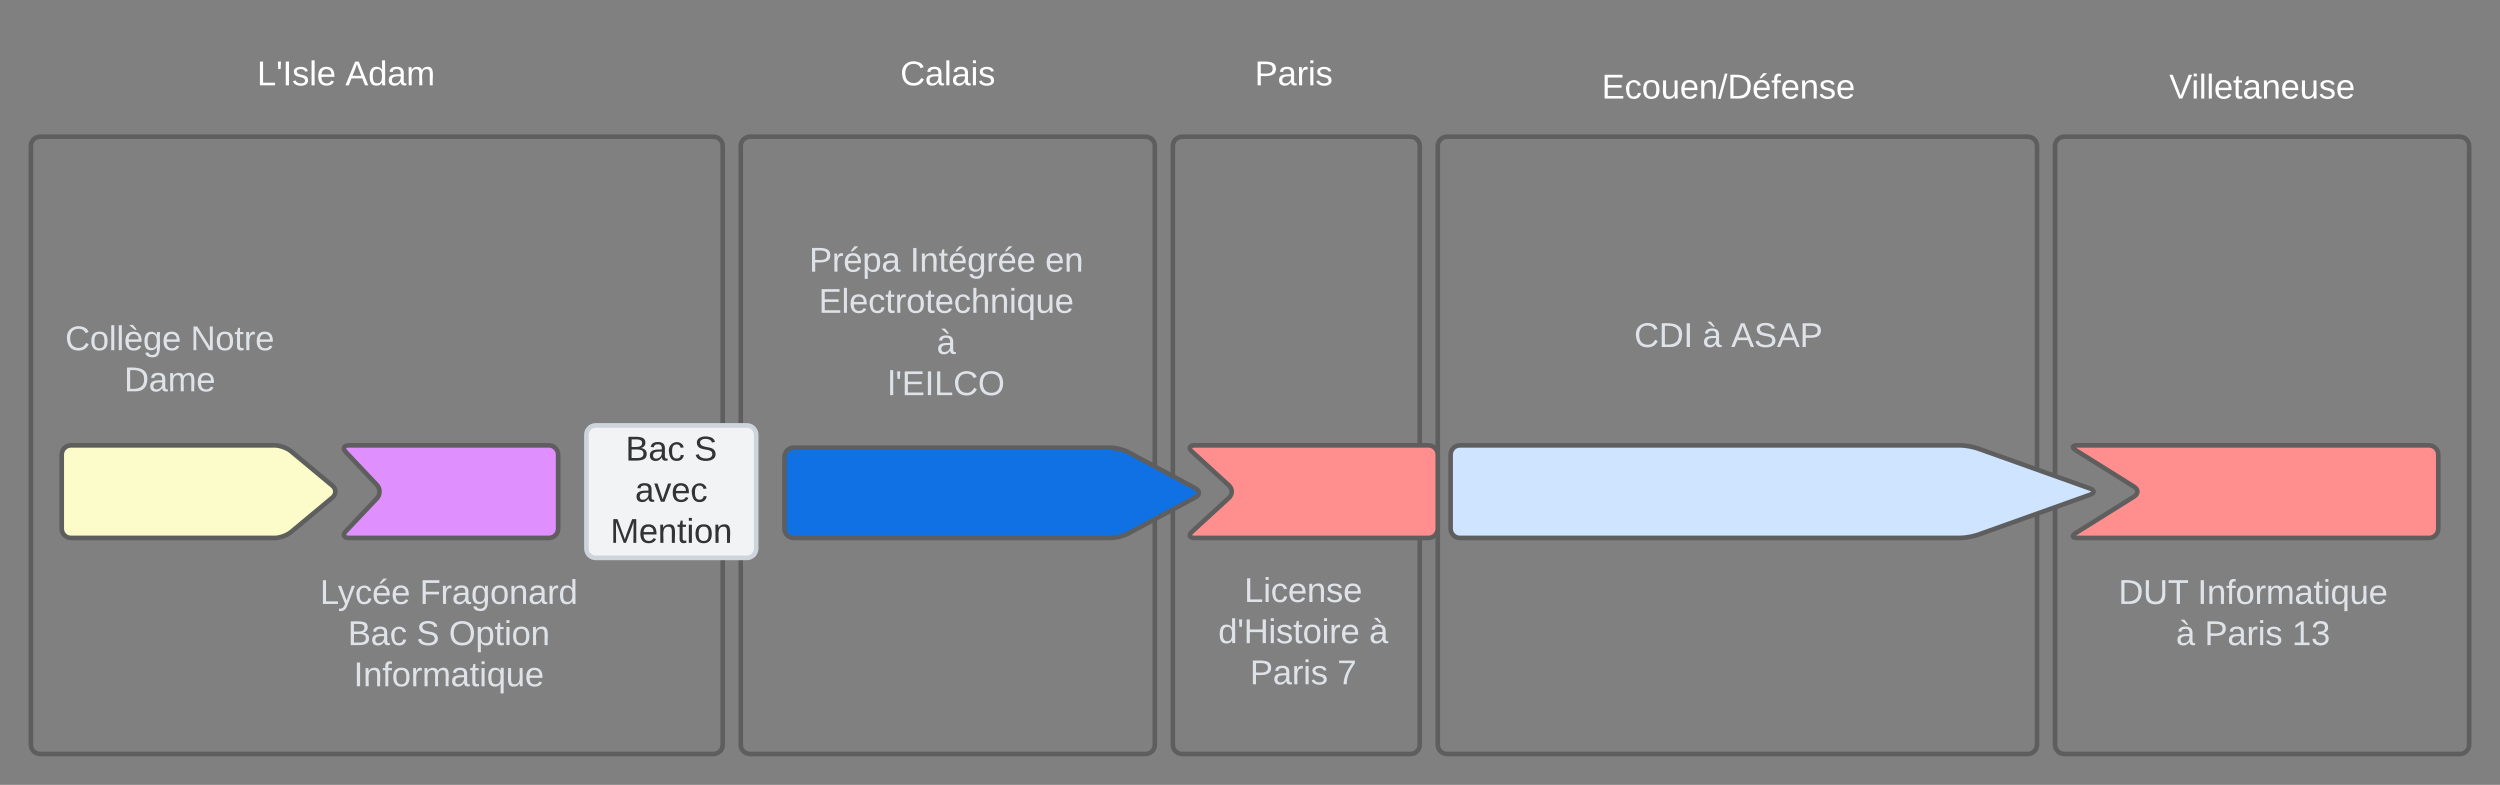 <svg xmlns="http://www.w3.org/2000/svg" xmlns:xlink="http://www.w3.org/1999/xlink" xmlns:lucid="lucid" width="1620" height="508.58"><rect width="100%" height="100%" fill="#808080" stroke="none"/><g transform="translate(-200 -611.417)" lucid:page-tab-id="0_0"><path d="M1531.67 706c0-3.3 2.68-6 6-6H1794c3.3 0 6 2.7 6 6v388c0 3.3-2.7 6-6 6h-256.33c-3.32 0-6-2.7-6-6zM1131.67 706c0-3.3 2.68-6 6-6H1514c3.3 0 6 2.7 6 6v388c0 3.3-2.7 6-6 6h-376.33c-3.32 0-6-2.7-6-6zM960 706c0-3.3 2.7-6 6-6h148c3.3 0 6 2.7 6 6v388c0 3.3-2.7 6-6 6H966c-3.3 0-6-2.7-6-6zM680 706c0-3.3 2.7-6 6-6h256.33c3.32 0 6 2.7 6 6v388c0 3.3-2.68 6-6 6H686c-3.3 0-6-2.7-6-6zM220 706c0-3.3 2.7-6 6-6h436.33c3.32 0 6 2.7 6 6v388c0 3.3-2.68 6-6 6H226c-3.3 0-6-2.7-6-6z" stroke="#5e5e5e" stroke-width="3" fill-opacity="0"/><path d="M580 893.08c0-3.3 2.7-6 6-6h98c3.3 0 6 2.7 6 6v73.84c0 3.3-2.7 6-6 6h-98c-3.3 0-6-2.7-6-6z" stroke="#ced4db" stroke-width="3" fill="#f2f3f5"/><use xlink:href="#a" transform="matrix(1,0,0,1,585,892.083) translate(20.37 17.778)"/><use xlink:href="#b" transform="matrix(1,0,0,1,585,892.083) translate(64.815 17.778)"/><use xlink:href="#c" transform="matrix(1,0,0,1,585,892.083) translate(26.543 44.444)"/><use xlink:href="#d" transform="matrix(1,0,0,1,585,892.083) translate(10.556 71.111)"/><path d="M424.12 904.36c-2.28-2.4-1.43-4.36 1.88-4.36h129.67c3.3 0 6 2.7 6 6v48c0 3.3-2.7 6-6 6H426c-3.3 0-4.16-1.95-1.88-4.36l20.1-21.28c2.27-2.4 2.27-6.3 0-8.72z" stroke="#5e5e5e" stroke-width="3" fill="#e08fff"/><path d="M240 906c0-3.3 2.7-6 6-6h132c3.3 0 8.06 1.72 10.6 3.84l26.8 22.32c2.54 2.12 2.54 5.56 0 7.68l-26.8 22.32c-2.54 2.12-7.3 3.84-10.6 3.84H246c-3.3 0-6-2.7-6-6z" stroke="#5e5e5e" stroke-width="3" fill="#fcfcca"/><path d="M708.33 907.5c0-3.3 2.7-6 6-6h205.34c3.3 0 8.36 1.27 11.28 2.84l43.77 23.57c2.9 1.58 2.9 4.12 0 5.7l-43.77 23.56c-2.92 1.57-7.97 2.84-11.28 2.84H714.33c-3.3 0-6-2.7-6-6z" stroke="#5e5e5e" stroke-width="3" fill="#1071e5"/><path d="M1140 906c0-3.3 2.7-6 6-6h324c3.3 0 8.53.9 11.65 2.02l72.7 25.96c3.12 1.12 3.12 2.92 0 4.04l-72.7 25.96c-3.12 1.12-8.34 2.02-11.65 2.02h-324c-3.3 0-6-2.7-6-6z" stroke="#5e5e5e" stroke-width="3" fill="#cfe4ff"/><path d="M972.42 904.05c-2.44-2.23-1.73-4.05 1.58-4.05h151.67c3.3 0 6 2.7 6 6v48c0 3.3-2.7 6-6 6H974c-3.3 0-4.02-1.82-1.58-4.05l23.9-21.9c2.43-2.23 2.43-5.87 0-8.1z" stroke="#5e5e5e" stroke-width="3" fill="#ff8f8f"/><path d="M370.83 986c0-3.3 2.7-6 6-6h228c3.32 0 6 2.7 6 6v78c0 3.3-2.68 6-6 6h-228c-3.3 0-6-2.7-6-6z" stroke="#000" stroke-opacity="0" stroke-width="3" fill="#fff" fill-opacity="0"/><use xlink:href="#e" transform="matrix(1,0,0,1,375.833,985) translate(31.543 17.778)"/><use xlink:href="#f" transform="matrix(1,0,0,1,375.833,985) translate(96.173 17.778)"/><use xlink:href="#g" transform="matrix(1,0,0,1,375.833,985) translate(49.599 44.444)"/><use xlink:href="#h" transform="matrix(1,0,0,1,375.833,985) translate(94.043 44.444)"/><use xlink:href="#i" transform="matrix(1,0,0,1,375.833,985) translate(115.031 44.444)"/><use xlink:href="#j" transform="matrix(1,0,0,1,375.833,985) translate(53.364 71.111)"/><path d="M719.17 758.5c0-3.3 2.68-6 6-6h175.5c3.3 0 6 2.7 6 6v128c0 3.3-2.7 6-6 6h-175.5c-3.32 0-6-2.7-6-6z" stroke="#000" stroke-opacity="0" stroke-width="3" fill="#fff" fill-opacity="0"/><use xlink:href="#k" transform="matrix(1,0,0,1,724.167,757.5) translate(0.173 29.965)"/><use xlink:href="#l" transform="matrix(1,0,0,1,724.167,757.5) translate(65.543 29.965)"/><use xlink:href="#m" transform="matrix(1,0,0,1,724.167,757.5) translate(153.136 29.965)"/><use xlink:href="#n" transform="matrix(1,0,0,1,724.167,757.5) translate(6.377 56.632)"/><use xlink:href="#o" transform="matrix(1,0,0,1,724.167,757.5) translate(82.827 83.299)"/><use xlink:href="#p" transform="matrix(1,0,0,1,724.167,757.5) translate(51.16 109.965)"/><path d="M960 975.17c0-3.32 2.7-6 6-6h156.33c3.32 0 6 2.68 6 6v99.66c0 3.32-2.68 6-6 6H966c-3.3 0-6-2.68-6-6z" stroke="#000" stroke-opacity="0" stroke-width="3" fill="#fff" fill-opacity="0"/><use xlink:href="#q" transform="matrix(1,0,0,1,965,974.167) translate(41.259 27.34)"/><use xlink:href="#r" transform="matrix(1,0,0,1,965,974.167) translate(24.438 54.007)"/><use xlink:href="#s" transform="matrix(1,0,0,1,965,974.167) translate(122.216 54.007)"/><use xlink:href="#t" transform="matrix(1,0,0,1,965,974.167) translate(44.994 80.674)"/><use xlink:href="#u" transform="matrix(1,0,0,1,965,974.167) translate(101.66 80.674)"/><path d="M1200 806c0-3.3 2.7-6 6-6h228c3.3 0 6 2.7 6 6v51.33c0 3.32-2.7 6-6 6h-228c-3.3 0-6-2.68-6-6z" stroke="#000" stroke-opacity="0" stroke-width="3" fill="#fff" fill-opacity="0"/><g><use xlink:href="#v" transform="matrix(1,0,0,1,1205,805) translate(53.951 31.278)"/><use xlink:href="#w" transform="matrix(1,0,0,1,1205,805) translate(98.272 31.278)"/><use xlink:href="#x" transform="matrix(1,0,0,1,1205,805) translate(116.79 31.278)"/></g><path d="M1545.1 903.18c-2.82-1.76-2.4-3.18.9-3.18h228c3.3 0 6 2.7 6 6v48c0 3.3-2.7 6-6 6h-228c-3.3 0-3.72-1.42-.9-3.18l37.8-23.64c2.82-1.76 2.82-4.6 0-6.36z" stroke="#5e5e5e" stroke-width="3" fill="#ff8f8f"/><path d="M1540 986c0-3.3 2.7-6 6-6h228c3.3 0 6 2.7 6 6v51.33c0 3.32-2.7 6-6 6h-228c-3.3 0-6-2.68-6-6z" stroke="#000" stroke-opacity="0" stroke-width="3" fill="#fff" fill-opacity="0"/><g><use xlink:href="#y" transform="matrix(1,0,0,1,1545,985) translate(27.747 17.778)"/><use xlink:href="#z" transform="matrix(1,0,0,1,1545,985) translate(78.981 17.778)"/><use xlink:href="#A" transform="matrix(1,0,0,1,1545,985) translate(65.062 44.444)"/><use xlink:href="#t" transform="matrix(1,0,0,1,1545,985) translate(83.58 44.444)"/><use xlink:href="#B" transform="matrix(1,0,0,1,1545,985) translate(140.247 44.444)"/></g><path d="M220 806c0-3.3 2.7-6 6-6h168c3.3 0 6 2.7 6 6v80.5c0 3.3-2.7 6-6 6H226c-3.3 0-6-2.7-6-6z" stroke="#000" stroke-opacity="0" stroke-width="3" fill="#fff" fill-opacity="0"/><g><use xlink:href="#C" transform="matrix(1,0,0,1,225,805) translate(17.253 33.34)"/><use xlink:href="#D" transform="matrix(1,0,0,1,225,805) translate(98.549 33.34)"/><use xlink:href="#E" transform="matrix(1,0,0,1,225,805) translate(55.432 60.007)"/></g><path d="M304.17 637.42c0-3.32 2.68-6 6-6h228c3.3 0 6 2.68 6 6v48c0 3.3-2.7 6-6 6h-228c-3.32 0-6-2.7-6-6z" stroke="#000" stroke-opacity="0" stroke-width="3" fill="#fff" fill-opacity="0"/><g><use xlink:href="#F" transform="matrix(1,0,0,1,309.167,636.417) translate(57.407 30.278)"/><use xlink:href="#G" transform="matrix(1,0,0,1,309.167,636.417) translate(114.63 30.278)"/></g><path d="M694.17 637.42c0-3.32 2.68-6 6-6h228c3.3 0 6 2.68 6 6v48c0 3.3-2.7 6-6 6h-228c-3.32 0-6-2.7-6-6z" stroke="#000" stroke-opacity="0" stroke-width="3" fill="#fff" fill-opacity="0"/><g><use xlink:href="#H" transform="matrix(1,0,0,1,699.167,636.417) translate(84.228 30.278)"/></g><path d="M918.33 637.42c0-3.32 2.7-6 6-6h228c3.32 0 6 2.68 6 6v48c0 3.3-2.68 6-6 6h-228c-3.3 0-6-2.7-6-6z" stroke="#000" stroke-opacity="0" stroke-width="3" fill="#fff" fill-opacity="0"/><g><use xlink:href="#I" transform="matrix(1,0,0,1,923.333,636.417) translate(89.753 30.278)"/></g><path d="M1200 646c0-3.3 2.7-6 6-6h228c3.3 0 6 2.7 6 6v48c0 3.3-2.7 6-6 6h-228c-3.3 0-6-2.7-6-6z" stroke="#000" stroke-opacity="0" stroke-width="3" fill="#fff" fill-opacity="0"/><g><use xlink:href="#J" transform="matrix(1,0,0,1,1205,645) translate(32.932 30.278)"/></g><path d="M1545.83 646c0-3.3 2.7-6 6-6h228c3.32 0 6 2.7 6 6v48c0 3.3-2.68 6-6 6h-228c-3.3 0-6-2.7-6-6z" stroke="#000" stroke-opacity="0" stroke-width="3" fill="#fff" fill-opacity="0"/><g><use xlink:href="#K" transform="matrix(1,0,0,1,1550.833,645) translate(54.815 30.278)"/></g><defs><path fill="#333" d="M160-131c35 5 61 23 61 61C221 17 115-2 30 0v-248c76 3 177-17 177 60 0 33-19 50-47 57zm-97-11c50-1 110 9 110-42 0-47-63-36-110-37v79zm0 115c55-2 124 14 124-45 0-56-70-42-124-44v89" id="L"/><path fill="#333" d="M141-36C126-15 110 5 73 4 37 3 15-17 15-53c-1-64 63-63 125-63 3-35-9-54-41-54-24 1-41 7-42 31l-33-3c5-37 33-52 76-52 45 0 72 20 72 64v82c-1 20 7 32 28 27v20c-31 9-61-2-59-35zM48-53c0 20 12 33 32 33 41-3 63-29 60-74-43 2-92-5-92 41" id="M"/><path fill="#333" d="M96-169c-40 0-48 33-48 73s9 75 48 75c24 0 41-14 43-38l32 2c-6 37-31 61-74 61-59 0-76-41-82-99-10-93 101-131 147-64 4 7 5 14 7 22l-32 3c-4-21-16-35-41-35" id="N"/><g id="a"><use transform="matrix(0.062,0,0,0.062,0,0)" xlink:href="#L"/><use transform="matrix(0.062,0,0,0.062,14.815,0)" xlink:href="#M"/><use transform="matrix(0.062,0,0,0.062,27.16,0)" xlink:href="#N"/></g><path fill="#333" d="M185-189c-5-48-123-54-124 2 14 75 158 14 163 119 3 78-121 87-175 55-17-10-28-26-33-46l33-7c5 56 141 63 141-1 0-78-155-14-162-118-5-82 145-84 179-34 5 7 8 16 11 25" id="O"/><use transform="matrix(0.062,0,0,0.062,0,0)" xlink:href="#O" id="b"/><path fill="#333" d="M108 0H70L1-190h34L89-25l56-165h34" id="P"/><path fill="#333" d="M100-194c63 0 86 42 84 106H49c0 40 14 67 53 68 26 1 43-12 49-29l28 8c-11 28-37 45-77 45C44 4 14-33 15-96c1-61 26-98 85-98zm52 81c6-60-76-77-97-28-3 7-6 17-6 28h103" id="Q"/><g id="c"><use transform="matrix(0.062,0,0,0.062,0,0)" xlink:href="#M"/><use transform="matrix(0.062,0,0,0.062,12.346,0)" xlink:href="#P"/><use transform="matrix(0.062,0,0,0.062,23.457,0)" xlink:href="#Q"/><use transform="matrix(0.062,0,0,0.062,35.802,0)" xlink:href="#N"/></g><path fill="#333" d="M240 0l2-218c-23 76-54 145-80 218h-23L58-218 59 0H30v-248h44l77 211c21-75 51-140 76-211h43V0h-30" id="R"/><path fill="#333" d="M117-194c89-4 53 116 60 194h-32v-121c0-31-8-49-39-48C34-167 62-67 57 0H25l-1-190h30c1 10-1 24 2 32 11-22 29-35 61-36" id="S"/><path fill="#333" d="M59-47c-2 24 18 29 38 22v24C64 9 27 4 27-40v-127H5v-23h24l9-43h21v43h35v23H59v120" id="T"/><path fill="#333" d="M24-231v-30h32v30H24zM24 0v-190h32V0H24" id="U"/><path fill="#333" d="M100-194c62-1 85 37 85 99 1 63-27 99-86 99S16-35 15-95c0-66 28-99 85-99zM99-20c44 1 53-31 53-75 0-43-8-75-51-75s-53 32-53 75 10 74 51 75" id="V"/><g id="d"><use transform="matrix(0.062,0,0,0.062,0,0)" xlink:href="#R"/><use transform="matrix(0.062,0,0,0.062,18.457,0)" xlink:href="#Q"/><use transform="matrix(0.062,0,0,0.062,30.802,0)" xlink:href="#S"/><use transform="matrix(0.062,0,0,0.062,43.148,0)" xlink:href="#T"/><use transform="matrix(0.062,0,0,0.062,49.321,0)" xlink:href="#U"/><use transform="matrix(0.062,0,0,0.062,54.198,0)" xlink:href="#V"/><use transform="matrix(0.062,0,0,0.062,66.543,0)" xlink:href="#S"/></g><path fill="#dfe3e8" d="M30 0v-248h33v221h125V0H30" id="W"/><path fill="#dfe3e8" d="M179-190L93 31C79 59 56 82 12 73V49c39 6 53-20 64-50L1-190h34L92-34l54-156h33" id="X"/><path fill="#dfe3e8" d="M96-169c-40 0-48 33-48 73s9 75 48 75c24 0 41-14 43-38l32 2c-6 37-31 61-74 61-59 0-76-41-82-99-10-93 101-131 147-64 4 7 5 14 7 22l-32 3c-4-21-16-35-41-35" id="Y"/><path fill="#dfe3e8" d="M100-194c63 0 86 42 84 106H49c0 40 14 67 53 68 26 1 43-12 49-29l28 8c-11 28-37 45-77 45C44 4 14-33 15-96c1-61 26-98 85-98zm52 81c6-60-76-77-97-28-3 7-6 17-6 28h103zm-74-98c8-23 27-35 38-54h36v5l-58 49H78" id="Z"/><path fill="#dfe3e8" d="M100-194c63 0 86 42 84 106H49c0 40 14 67 53 68 26 1 43-12 49-29l28 8c-11 28-37 45-77 45C44 4 14-33 15-96c1-61 26-98 85-98zm52 81c6-60-76-77-97-28-3 7-6 17-6 28h103" id="aa"/><g id="e"><use transform="matrix(0.062,0,0,0.062,0,0)" xlink:href="#W"/><use transform="matrix(0.062,0,0,0.062,11.543,0)" xlink:href="#X"/><use transform="matrix(0.062,0,0,0.062,22.654,0)" xlink:href="#Y"/><use transform="matrix(0.062,0,0,0.062,33.765,0)" xlink:href="#Z"/><use transform="matrix(0.062,0,0,0.062,46.111,0)" xlink:href="#aa"/></g><path fill="#dfe3e8" d="M63-220v92h138v28H63V0H30v-248h175v28H63" id="ab"/><path fill="#dfe3e8" d="M114-163C36-179 61-72 57 0H25l-1-190h30c1 12-1 29 2 39 6-27 23-49 58-41v29" id="ac"/><path fill="#dfe3e8" d="M141-36C126-15 110 5 73 4 37 3 15-17 15-53c-1-64 63-63 125-63 3-35-9-54-41-54-24 1-41 7-42 31l-33-3c5-37 33-52 76-52 45 0 72 20 72 64v82c-1 20 7 32 28 27v20c-31 9-61-2-59-35zM48-53c0 20 12 33 32 33 41-3 63-29 60-74-43 2-92-5-92 41" id="ad"/><path fill="#dfe3e8" d="M177-190C167-65 218 103 67 71c-23-6-38-20-44-43l32-5c15 47 100 32 89-28v-30C133-14 115 1 83 1 29 1 15-40 15-95c0-56 16-97 71-98 29-1 48 16 59 35 1-10 0-23 2-32h30zM94-22c36 0 50-32 50-73 0-42-14-75-50-75-39 0-46 34-46 75s6 73 46 73" id="ae"/><path fill="#dfe3e8" d="M100-194c62-1 85 37 85 99 1 63-27 99-86 99S16-35 15-95c0-66 28-99 85-99zM99-20c44 1 53-31 53-75 0-43-8-75-51-75s-53 32-53 75 10 74 51 75" id="af"/><path fill="#dfe3e8" d="M117-194c89-4 53 116 60 194h-32v-121c0-31-8-49-39-48C34-167 62-67 57 0H25l-1-190h30c1 10-1 24 2 32 11-22 29-35 61-36" id="ag"/><path fill="#dfe3e8" d="M85-194c31 0 48 13 60 33l-1-100h32l1 261h-30c-2-10 0-23-3-31C134-8 116 4 85 4 32 4 16-35 15-94c0-66 23-100 70-100zm9 24c-40 0-46 34-46 75 0 40 6 74 45 74 42 0 51-32 51-76 0-42-9-74-50-73" id="ah"/><g id="f"><use transform="matrix(0.062,0,0,0.062,0,0)" xlink:href="#ab"/><use transform="matrix(0.062,0,0,0.062,13.519,0)" xlink:href="#ac"/><use transform="matrix(0.062,0,0,0.062,20.864,0)" xlink:href="#ad"/><use transform="matrix(0.062,0,0,0.062,33.21,0)" xlink:href="#ae"/><use transform="matrix(0.062,0,0,0.062,45.556,0)" xlink:href="#af"/><use transform="matrix(0.062,0,0,0.062,57.901,0)" xlink:href="#ag"/><use transform="matrix(0.062,0,0,0.062,70.247,0)" xlink:href="#ad"/><use transform="matrix(0.062,0,0,0.062,82.593,0)" xlink:href="#ac"/><use transform="matrix(0.062,0,0,0.062,89.938,0)" xlink:href="#ah"/></g><path fill="#dfe3e8" d="M160-131c35 5 61 23 61 61C221 17 115-2 30 0v-248c76 3 177-17 177 60 0 33-19 50-47 57zm-97-11c50-1 110 9 110-42 0-47-63-36-110-37v79zm0 115c55-2 124 14 124-45 0-56-70-42-124-44v89" id="ai"/><g id="g"><use transform="matrix(0.062,0,0,0.062,0,0)" xlink:href="#ai"/><use transform="matrix(0.062,0,0,0.062,14.815,0)" xlink:href="#ad"/><use transform="matrix(0.062,0,0,0.062,27.16,0)" xlink:href="#Y"/></g><path fill="#dfe3e8" d="M185-189c-5-48-123-54-124 2 14 75 158 14 163 119 3 78-121 87-175 55-17-10-28-26-33-46l33-7c5 56 141 63 141-1 0-78-155-14-162-118-5-82 145-84 179-34 5 7 8 16 11 25" id="aj"/><use transform="matrix(0.062,0,0,0.062,0,0)" xlink:href="#aj" id="h"/><path fill="#dfe3e8" d="M140-251c81 0 123 46 123 126C263-46 219 4 140 4 59 4 17-45 17-125s42-126 123-126zm0 227c63 0 89-41 89-101s-29-99-89-99c-61 0-89 39-89 99S79-25 140-24" id="ak"/><path fill="#dfe3e8" d="M115-194c55 1 70 41 70 98S169 2 115 4C84 4 66-9 55-30l1 105H24l-1-265h31l2 30c10-21 28-34 59-34zm-8 174c40 0 45-34 45-75s-6-73-45-74c-42 0-51 32-51 76 0 43 10 73 51 73" id="al"/><path fill="#dfe3e8" d="M59-47c-2 24 18 29 38 22v24C64 9 27 4 27-40v-127H5v-23h24l9-43h21v43h35v23H59v120" id="am"/><path fill="#dfe3e8" d="M24-231v-30h32v30H24zM24 0v-190h32V0H24" id="an"/><g id="i"><use transform="matrix(0.062,0,0,0.062,0,0)" xlink:href="#ak"/><use transform="matrix(0.062,0,0,0.062,17.284,0)" xlink:href="#al"/><use transform="matrix(0.062,0,0,0.062,29.63,0)" xlink:href="#am"/><use transform="matrix(0.062,0,0,0.062,35.802,0)" xlink:href="#an"/><use transform="matrix(0.062,0,0,0.062,40.679,0)" xlink:href="#af"/><use transform="matrix(0.062,0,0,0.062,53.025,0)" xlink:href="#ag"/></g><path fill="#dfe3e8" d="M33 0v-248h34V0H33" id="ao"/><path fill="#dfe3e8" d="M101-234c-31-9-42 10-38 44h38v23H63V0H32v-167H5v-23h27c-7-52 17-82 69-68v24" id="ap"/><path fill="#dfe3e8" d="M210-169c-67 3-38 105-44 169h-31v-121c0-29-5-50-35-48C34-165 62-65 56 0H25l-1-190h30c1 10-1 24 2 32 10-44 99-50 107 0 11-21 27-35 58-36 85-2 47 119 55 194h-31v-121c0-29-5-49-35-48" id="aq"/><path fill="#dfe3e8" d="M145-31C134-9 116 4 85 4 32 4 16-35 15-94c0-59 17-99 70-100 32-1 48 14 60 33 0-11-1-24 2-32h30l-1 268h-32zM93-21c41 0 51-33 51-76s-8-73-50-73c-40 0-46 35-46 75s5 74 45 74" id="ar"/><path fill="#dfe3e8" d="M84 4C-5 8 30-112 23-190h32v120c0 31 7 50 39 49 72-2 45-101 50-169h31l1 190h-30c-1-10 1-25-2-33-11 22-28 36-60 37" id="as"/><g id="j"><use transform="matrix(0.062,0,0,0.062,0,0)" xlink:href="#ao"/><use transform="matrix(0.062,0,0,0.062,6.173,0)" xlink:href="#ag"/><use transform="matrix(0.062,0,0,0.062,18.519,0)" xlink:href="#ap"/><use transform="matrix(0.062,0,0,0.062,24.691,0)" xlink:href="#af"/><use transform="matrix(0.062,0,0,0.062,37.037,0)" xlink:href="#ac"/><use transform="matrix(0.062,0,0,0.062,44.383,0)" xlink:href="#aq"/><use transform="matrix(0.062,0,0,0.062,62.84,0)" xlink:href="#ad"/><use transform="matrix(0.062,0,0,0.062,75.185,0)" xlink:href="#am"/><use transform="matrix(0.062,0,0,0.062,81.358,0)" xlink:href="#an"/><use transform="matrix(0.062,0,0,0.062,86.235,0)" xlink:href="#ar"/><use transform="matrix(0.062,0,0,0.062,98.58,0)" xlink:href="#as"/><use transform="matrix(0.062,0,0,0.062,110.926,0)" xlink:href="#aa"/></g><path fill="#dfe3e8" d="M30-248c87 1 191-15 191 75 0 78-77 80-158 76V0H30v-248zm33 125c57 0 124 11 124-50 0-59-68-47-124-48v98" id="at"/><g id="k"><use transform="matrix(0.062,0,0,0.062,0,0)" xlink:href="#at"/><use transform="matrix(0.062,0,0,0.062,14.815,0)" xlink:href="#ac"/><use transform="matrix(0.062,0,0,0.062,22.16,0)" xlink:href="#Z"/><use transform="matrix(0.062,0,0,0.062,34.506,0)" xlink:href="#al"/><use transform="matrix(0.062,0,0,0.062,46.852,0)" xlink:href="#ad"/></g><g id="l"><use transform="matrix(0.062,0,0,0.062,0,0)" xlink:href="#ao"/><use transform="matrix(0.062,0,0,0.062,6.173,0)" xlink:href="#ag"/><use transform="matrix(0.062,0,0,0.062,18.519,0)" xlink:href="#am"/><use transform="matrix(0.062,0,0,0.062,24.691,0)" xlink:href="#Z"/><use transform="matrix(0.062,0,0,0.062,37.037,0)" xlink:href="#ae"/><use transform="matrix(0.062,0,0,0.062,49.383,0)" xlink:href="#ac"/><use transform="matrix(0.062,0,0,0.062,56.728,0)" xlink:href="#Z"/><use transform="matrix(0.062,0,0,0.062,69.074,0)" xlink:href="#aa"/></g><g id="m"><use transform="matrix(0.062,0,0,0.062,0,0)" xlink:href="#aa"/><use transform="matrix(0.062,0,0,0.062,12.346,0)" xlink:href="#ag"/></g><path fill="#dfe3e8" d="M30 0v-248h187v28H63v79h144v27H63v87h162V0H30" id="au"/><path fill="#dfe3e8" d="M24 0v-261h32V0H24" id="av"/><path fill="#dfe3e8" d="M106-169C34-169 62-67 57 0H25v-261h32l-1 103c12-21 28-36 61-36 89 0 53 116 60 194h-32v-121c2-32-8-49-39-48" id="aw"/><g id="n"><use transform="matrix(0.062,0,0,0.062,0,0)" xlink:href="#au"/><use transform="matrix(0.062,0,0,0.062,14.815,0)" xlink:href="#av"/><use transform="matrix(0.062,0,0,0.062,19.691,0)" xlink:href="#aa"/><use transform="matrix(0.062,0,0,0.062,32.037,0)" xlink:href="#Y"/><use transform="matrix(0.062,0,0,0.062,43.148,0)" xlink:href="#am"/><use transform="matrix(0.062,0,0,0.062,49.321,0)" xlink:href="#ac"/><use transform="matrix(0.062,0,0,0.062,56.667,0)" xlink:href="#af"/><use transform="matrix(0.062,0,0,0.062,69.012,0)" xlink:href="#am"/><use transform="matrix(0.062,0,0,0.062,75.185,0)" xlink:href="#aa"/><use transform="matrix(0.062,0,0,0.062,87.531,0)" xlink:href="#Y"/><use transform="matrix(0.062,0,0,0.062,98.642,0)" xlink:href="#aw"/><use transform="matrix(0.062,0,0,0.062,110.988,0)" xlink:href="#ag"/><use transform="matrix(0.062,0,0,0.062,123.333,0)" xlink:href="#an"/><use transform="matrix(0.062,0,0,0.062,128.21,0)" xlink:href="#ar"/><use transform="matrix(0.062,0,0,0.062,140.556,0)" xlink:href="#as"/><use transform="matrix(0.062,0,0,0.062,152.901,0)" xlink:href="#aa"/></g><path fill="#dfe3e8" d="M141-36C126-15 110 5 73 4 37 3 15-17 15-53c-1-64 63-63 125-63 3-35-9-54-41-54-24 1-41 7-42 31l-33-3c5-37 33-52 76-52 45 0 72 20 72 64v82c-1 20 7 32 28 27v20c-31 9-61-2-59-35zM48-53c0 20 12 33 32 33 41-3 63-29 60-74-43 2-92-5-92 41zm62-158l-58-49v-5h36c12 19 30 32 38 54h-16" id="ax"/><use transform="matrix(0.062,0,0,0.062,0,0)" xlink:href="#ax" id="o"/><path fill="#dfe3e8" d="M47-170H22l-4-78h33" id="ay"/><path fill="#dfe3e8" d="M212-179c-10-28-35-45-73-45-59 0-87 40-87 99 0 60 29 101 89 101 43 0 62-24 78-52l27 14C228-24 195 4 139 4 59 4 22-46 18-125c-6-104 99-153 187-111 19 9 31 26 39 46" id="az"/><g id="p"><use transform="matrix(0.062,0,0,0.062,0,0)" xlink:href="#av"/><use transform="matrix(0.062,0,0,0.062,4.877,0)" xlink:href="#ay"/><use transform="matrix(0.062,0,0,0.062,9.074,0)" xlink:href="#au"/><use transform="matrix(0.062,0,0,0.062,23.889,0)" xlink:href="#ao"/><use transform="matrix(0.062,0,0,0.062,30.062,0)" xlink:href="#W"/><use transform="matrix(0.062,0,0,0.062,42.407,0)" xlink:href="#az"/><use transform="matrix(0.062,0,0,0.062,58.395,0)" xlink:href="#ak"/></g><path fill="#dfe3e8" d="M135-143c-3-34-86-38-87 0 15 53 115 12 119 90S17 21 10-45l28-5c4 36 97 45 98 0-10-56-113-15-118-90-4-57 82-63 122-42 12 7 21 19 24 35" id="aA"/><g id="q"><use transform="matrix(0.062,0,0,0.062,0,0)" xlink:href="#W"/><use transform="matrix(0.062,0,0,0.062,12.346,0)" xlink:href="#an"/><use transform="matrix(0.062,0,0,0.062,17.222,0)" xlink:href="#Y"/><use transform="matrix(0.062,0,0,0.062,28.333,0)" xlink:href="#aa"/><use transform="matrix(0.062,0,0,0.062,40.679,0)" xlink:href="#ag"/><use transform="matrix(0.062,0,0,0.062,53.025,0)" xlink:href="#aA"/><use transform="matrix(0.062,0,0,0.062,64.136,0)" xlink:href="#aa"/></g><path fill="#dfe3e8" d="M197 0v-115H63V0H30v-248h33v105h134v-105h34V0h-34" id="aB"/><g id="r"><use transform="matrix(0.062,0,0,0.062,0,0)" xlink:href="#ah"/><use transform="matrix(0.062,0,0,0.062,12.346,0)" xlink:href="#ay"/><use transform="matrix(0.062,0,0,0.062,16.543,0)" xlink:href="#aB"/><use transform="matrix(0.062,0,0,0.062,32.531,0)" xlink:href="#an"/><use transform="matrix(0.062,0,0,0.062,37.407,0)" xlink:href="#aA"/><use transform="matrix(0.062,0,0,0.062,48.519,0)" xlink:href="#am"/><use transform="matrix(0.062,0,0,0.062,54.691,0)" xlink:href="#af"/><use transform="matrix(0.062,0,0,0.062,67.037,0)" xlink:href="#an"/><use transform="matrix(0.062,0,0,0.062,71.914,0)" xlink:href="#ac"/><use transform="matrix(0.062,0,0,0.062,79.259,0)" xlink:href="#aa"/></g><use transform="matrix(0.062,0,0,0.062,0,0)" xlink:href="#ax" id="s"/><g id="t"><use transform="matrix(0.062,0,0,0.062,0,0)" xlink:href="#at"/><use transform="matrix(0.062,0,0,0.062,14.815,0)" xlink:href="#ad"/><use transform="matrix(0.062,0,0,0.062,27.16,0)" xlink:href="#ac"/><use transform="matrix(0.062,0,0,0.062,34.506,0)" xlink:href="#an"/><use transform="matrix(0.062,0,0,0.062,39.383,0)" xlink:href="#aA"/></g><path fill="#dfe3e8" d="M64 0c3-98 48-159 88-221H18v-27h164v26C143-157 98-101 97 0H64" id="aC"/><use transform="matrix(0.062,0,0,0.062,0,0)" xlink:href="#aC" id="u"/><path fill="#dfe3e8" d="M30-248c118-7 216 8 213 122C240-48 200 0 122 0H30v-248zM63-27c89 8 146-16 146-99s-60-101-146-95v194" id="aD"/><g id="v"><use transform="matrix(0.062,0,0,0.062,0,0)" xlink:href="#az"/><use transform="matrix(0.062,0,0,0.062,15.988,0)" xlink:href="#aD"/><use transform="matrix(0.062,0,0,0.062,31.975,0)" xlink:href="#ao"/></g><use transform="matrix(0.062,0,0,0.062,0,0)" xlink:href="#ax" id="w"/><path fill="#dfe3e8" d="M205 0l-28-72H64L36 0H1l101-248h38L239 0h-34zm-38-99l-47-123c-12 45-31 82-46 123h93" id="aE"/><g id="x"><use transform="matrix(0.062,0,0,0.062,0,0)" xlink:href="#aE"/><use transform="matrix(0.062,0,0,0.062,14.815,0)" xlink:href="#aj"/><use transform="matrix(0.062,0,0,0.062,29.63,0)" xlink:href="#aE"/><use transform="matrix(0.062,0,0,0.062,44.444,0)" xlink:href="#at"/></g><path fill="#dfe3e8" d="M232-93c-1 65-40 97-104 97C67 4 28-28 28-90v-158h33c8 89-33 224 67 224 102 0 64-133 71-224h33v155" id="aF"/><path fill="#dfe3e8" d="M127-220V0H93v-220H8v-28h204v28h-85" id="aG"/><g id="y"><use transform="matrix(0.062,0,0,0.062,0,0)" xlink:href="#aD"/><use transform="matrix(0.062,0,0,0.062,15.988,0)" xlink:href="#aF"/><use transform="matrix(0.062,0,0,0.062,31.975,0)" xlink:href="#aG"/></g><g id="z"><use transform="matrix(0.062,0,0,0.062,0,0)" xlink:href="#ao"/><use transform="matrix(0.062,0,0,0.062,6.173,0)" xlink:href="#ag"/><use transform="matrix(0.062,0,0,0.062,18.519,0)" xlink:href="#ap"/><use transform="matrix(0.062,0,0,0.062,24.691,0)" xlink:href="#af"/><use transform="matrix(0.062,0,0,0.062,37.037,0)" xlink:href="#ac"/><use transform="matrix(0.062,0,0,0.062,44.383,0)" xlink:href="#aq"/><use transform="matrix(0.062,0,0,0.062,62.84,0)" xlink:href="#ad"/><use transform="matrix(0.062,0,0,0.062,75.185,0)" xlink:href="#am"/><use transform="matrix(0.062,0,0,0.062,81.358,0)" xlink:href="#an"/><use transform="matrix(0.062,0,0,0.062,86.235,0)" xlink:href="#ar"/><use transform="matrix(0.062,0,0,0.062,98.58,0)" xlink:href="#as"/><use transform="matrix(0.062,0,0,0.062,110.926,0)" xlink:href="#aa"/></g><use transform="matrix(0.062,0,0,0.062,0,0)" xlink:href="#ax" id="A"/><path fill="#dfe3e8" d="M27 0v-27h64v-190l-56 39v-29l58-41h29v221h61V0H27" id="aH"/><path fill="#dfe3e8" d="M126-127c33 6 58 20 58 59 0 88-139 92-164 29-3-8-5-16-6-25l32-3c6 27 21 44 54 44 32 0 52-15 52-46 0-38-36-46-79-43v-28c39 1 72-4 72-42 0-27-17-43-46-43-28 0-47 15-49 41l-32-3c6-42 35-63 81-64 48-1 79 21 79 65 0 36-21 52-52 59" id="aI"/><g id="B"><use transform="matrix(0.062,0,0,0.062,0,0)" xlink:href="#aH"/><use transform="matrix(0.062,0,0,0.062,12.346,0)" xlink:href="#aI"/></g><path fill="#dfe3e8" d="M100-194c63 0 86 42 84 106H49c0 40 14 67 53 68 26 1 43-12 49-29l28 8c-11 28-37 45-77 45C44 4 14-33 15-96c1-61 26-98 85-98zm52 81c6-60-76-77-97-28-3 7-6 17-6 28h103zm-36-98l-58-49v-5h36c12 19 30 32 38 54h-16" id="aJ"/><g id="C"><use transform="matrix(0.062,0,0,0.062,0,0)" xlink:href="#az"/><use transform="matrix(0.062,0,0,0.062,15.988,0)" xlink:href="#af"/><use transform="matrix(0.062,0,0,0.062,28.333,0)" xlink:href="#av"/><use transform="matrix(0.062,0,0,0.062,33.21,0)" xlink:href="#av"/><use transform="matrix(0.062,0,0,0.062,38.086,0)" xlink:href="#aJ"/><use transform="matrix(0.062,0,0,0.062,50.432,0)" xlink:href="#ae"/><use transform="matrix(0.062,0,0,0.062,62.778,0)" xlink:href="#aa"/></g><path fill="#dfe3e8" d="M190 0L58-211 59 0H30v-248h39L202-35l-2-213h31V0h-41" id="aK"/><g id="D"><use transform="matrix(0.062,0,0,0.062,0,0)" xlink:href="#aK"/><use transform="matrix(0.062,0,0,0.062,15.988,0)" xlink:href="#af"/><use transform="matrix(0.062,0,0,0.062,28.333,0)" xlink:href="#am"/><use transform="matrix(0.062,0,0,0.062,34.506,0)" xlink:href="#ac"/><use transform="matrix(0.062,0,0,0.062,41.852,0)" xlink:href="#aa"/></g><g id="E"><use transform="matrix(0.062,0,0,0.062,0,0)" xlink:href="#aD"/><use transform="matrix(0.062,0,0,0.062,15.988,0)" xlink:href="#ad"/><use transform="matrix(0.062,0,0,0.062,28.333,0)" xlink:href="#aq"/><use transform="matrix(0.062,0,0,0.062,46.79,0)" xlink:href="#aa"/></g><path fill="#fff" d="M30 0v-248h33v221h125V0H30" id="aL"/><path fill="#fff" d="M47-170H22l-4-78h33" id="aM"/><path fill="#fff" d="M33 0v-248h34V0H33" id="aN"/><path fill="#fff" d="M135-143c-3-34-86-38-87 0 15 53 115 12 119 90S17 21 10-45l28-5c4 36 97 45 98 0-10-56-113-15-118-90-4-57 82-63 122-42 12 7 21 19 24 35" id="aO"/><path fill="#fff" d="M24 0v-261h32V0H24" id="aP"/><path fill="#fff" d="M100-194c63 0 86 42 84 106H49c0 40 14 67 53 68 26 1 43-12 49-29l28 8c-11 28-37 45-77 45C44 4 14-33 15-96c1-61 26-98 85-98zm52 81c6-60-76-77-97-28-3 7-6 17-6 28h103" id="aQ"/><g id="F"><use transform="matrix(0.062,0,0,0.062,0,0)" xlink:href="#aL"/><use transform="matrix(0.062,0,0,0.062,12.346,0)" xlink:href="#aM"/><use transform="matrix(0.062,0,0,0.062,16.543,0)" xlink:href="#aN"/><use transform="matrix(0.062,0,0,0.062,22.716,0)" xlink:href="#aO"/><use transform="matrix(0.062,0,0,0.062,33.827,0)" xlink:href="#aP"/><use transform="matrix(0.062,0,0,0.062,38.704,0)" xlink:href="#aQ"/></g><path fill="#fff" d="M205 0l-28-72H64L36 0H1l101-248h38L239 0h-34zm-38-99l-47-123c-12 45-31 82-46 123h93" id="aR"/><path fill="#fff" d="M85-194c31 0 48 13 60 33l-1-100h32l1 261h-30c-2-10 0-23-3-31C134-8 116 4 85 4 32 4 16-35 15-94c0-66 23-100 70-100zm9 24c-40 0-46 34-46 75 0 40 6 74 45 74 42 0 51-32 51-76 0-42-9-74-50-73" id="aS"/><path fill="#fff" d="M141-36C126-15 110 5 73 4 37 3 15-17 15-53c-1-64 63-63 125-63 3-35-9-54-41-54-24 1-41 7-42 31l-33-3c5-37 33-52 76-52 45 0 72 20 72 64v82c-1 20 7 32 28 27v20c-31 9-61-2-59-35zM48-53c0 20 12 33 32 33 41-3 63-29 60-74-43 2-92-5-92 41" id="aT"/><path fill="#fff" d="M210-169c-67 3-38 105-44 169h-31v-121c0-29-5-50-35-48C34-165 62-65 56 0H25l-1-190h30c1 10-1 24 2 32 10-44 99-50 107 0 11-21 27-35 58-36 85-2 47 119 55 194h-31v-121c0-29-5-49-35-48" id="aU"/><g id="G"><use transform="matrix(0.062,0,0,0.062,0,0)" xlink:href="#aR"/><use transform="matrix(0.062,0,0,0.062,14.815,0)" xlink:href="#aS"/><use transform="matrix(0.062,0,0,0.062,27.16,0)" xlink:href="#aT"/><use transform="matrix(0.062,0,0,0.062,39.506,0)" xlink:href="#aU"/></g><path fill="#fff" d="M212-179c-10-28-35-45-73-45-59 0-87 40-87 99 0 60 29 101 89 101 43 0 62-24 78-52l27 14C228-24 195 4 139 4 59 4 22-46 18-125c-6-104 99-153 187-111 19 9 31 26 39 46" id="aV"/><path fill="#fff" d="M24-231v-30h32v30H24zM24 0v-190h32V0H24" id="aW"/><g id="H"><use transform="matrix(0.062,0,0,0.062,0,0)" xlink:href="#aV"/><use transform="matrix(0.062,0,0,0.062,15.988,0)" xlink:href="#aT"/><use transform="matrix(0.062,0,0,0.062,28.333,0)" xlink:href="#aP"/><use transform="matrix(0.062,0,0,0.062,33.21,0)" xlink:href="#aT"/><use transform="matrix(0.062,0,0,0.062,45.556,0)" xlink:href="#aW"/><use transform="matrix(0.062,0,0,0.062,50.432,0)" xlink:href="#aO"/></g><path fill="#fff" d="M30-248c87 1 191-15 191 75 0 78-77 80-158 76V0H30v-248zm33 125c57 0 124 11 124-50 0-59-68-47-124-48v98" id="aX"/><path fill="#fff" d="M114-163C36-179 61-72 57 0H25l-1-190h30c1 12-1 29 2 39 6-27 23-49 58-41v29" id="aY"/><g id="I"><use transform="matrix(0.062,0,0,0.062,0,0)" xlink:href="#aX"/><use transform="matrix(0.062,0,0,0.062,14.815,0)" xlink:href="#aT"/><use transform="matrix(0.062,0,0,0.062,27.16,0)" xlink:href="#aY"/><use transform="matrix(0.062,0,0,0.062,34.506,0)" xlink:href="#aW"/><use transform="matrix(0.062,0,0,0.062,39.383,0)" xlink:href="#aO"/></g><path fill="#fff" d="M30 0v-248h187v28H63v79h144v27H63v87h162V0H30" id="aZ"/><path fill="#fff" d="M96-169c-40 0-48 33-48 73s9 75 48 75c24 0 41-14 43-38l32 2c-6 37-31 61-74 61-59 0-76-41-82-99-10-93 101-131 147-64 4 7 5 14 7 22l-32 3c-4-21-16-35-41-35" id="ba"/><path fill="#fff" d="M100-194c62-1 85 37 85 99 1 63-27 99-86 99S16-35 15-95c0-66 28-99 85-99zM99-20c44 1 53-31 53-75 0-43-8-75-51-75s-53 32-53 75 10 74 51 75" id="bb"/><path fill="#fff" d="M84 4C-5 8 30-112 23-190h32v120c0 31 7 50 39 49 72-2 45-101 50-169h31l1 190h-30c-1-10 1-25-2-33-11 22-28 36-60 37" id="bc"/><path fill="#fff" d="M117-194c89-4 53 116 60 194h-32v-121c0-31-8-49-39-48C34-167 62-67 57 0H25l-1-190h30c1 10-1 24 2 32 11-22 29-35 61-36" id="bd"/><path fill="#fff" d="M0 4l72-265h28L28 4H0" id="be"/><path fill="#fff" d="M30-248c118-7 216 8 213 122C240-48 200 0 122 0H30v-248zM63-27c89 8 146-16 146-99s-60-101-146-95v194" id="bf"/><path fill="#fff" d="M100-194c63 0 86 42 84 106H49c0 40 14 67 53 68 26 1 43-12 49-29l28 8c-11 28-37 45-77 45C44 4 14-33 15-96c1-61 26-98 85-98zm52 81c6-60-76-77-97-28-3 7-6 17-6 28h103zm-74-98c8-23 27-35 38-54h36v5l-58 49H78" id="bg"/><path fill="#fff" d="M101-234c-31-9-42 10-38 44h38v23H63V0H32v-167H5v-23h27c-7-52 17-82 69-68v24" id="bh"/><g id="J"><use transform="matrix(0.062,0,0,0.062,0,0)" xlink:href="#aZ"/><use transform="matrix(0.062,0,0,0.062,14.815,0)" xlink:href="#ba"/><use transform="matrix(0.062,0,0,0.062,25.926,0)" xlink:href="#bb"/><use transform="matrix(0.062,0,0,0.062,38.272,0)" xlink:href="#bc"/><use transform="matrix(0.062,0,0,0.062,50.617,0)" xlink:href="#aQ"/><use transform="matrix(0.062,0,0,0.062,62.963,0)" xlink:href="#bd"/><use transform="matrix(0.062,0,0,0.062,75.309,0)" xlink:href="#be"/><use transform="matrix(0.062,0,0,0.062,81.481,0)" xlink:href="#bf"/><use transform="matrix(0.062,0,0,0.062,97.469,0)" xlink:href="#bg"/><use transform="matrix(0.062,0,0,0.062,109.815,0)" xlink:href="#bh"/><use transform="matrix(0.062,0,0,0.062,115.988,0)" xlink:href="#aQ"/><use transform="matrix(0.062,0,0,0.062,128.333,0)" xlink:href="#bd"/><use transform="matrix(0.062,0,0,0.062,140.679,0)" xlink:href="#aO"/><use transform="matrix(0.062,0,0,0.062,151.79,0)" xlink:href="#aQ"/></g><path fill="#fff" d="M137 0h-34L2-248h35l83 218 83-218h36" id="bi"/><path fill="#fff" d="M59-47c-2 24 18 29 38 22v24C64 9 27 4 27-40v-127H5v-23h24l9-43h21v43h35v23H59v120" id="bj"/><g id="K"><use transform="matrix(0.062,0,0,0.062,0,0)" xlink:href="#bi"/><use transform="matrix(0.062,0,0,0.062,14.383,0)" xlink:href="#aW"/><use transform="matrix(0.062,0,0,0.062,19.259,0)" xlink:href="#aP"/><use transform="matrix(0.062,0,0,0.062,24.136,0)" xlink:href="#aP"/><use transform="matrix(0.062,0,0,0.062,29.012,0)" xlink:href="#aQ"/><use transform="matrix(0.062,0,0,0.062,41.358,0)" xlink:href="#bj"/><use transform="matrix(0.062,0,0,0.062,47.531,0)" xlink:href="#aT"/><use transform="matrix(0.062,0,0,0.062,59.877,0)" xlink:href="#bd"/><use transform="matrix(0.062,0,0,0.062,72.222,0)" xlink:href="#aQ"/><use transform="matrix(0.062,0,0,0.062,84.568,0)" xlink:href="#bc"/><use transform="matrix(0.062,0,0,0.062,96.914,0)" xlink:href="#aO"/><use transform="matrix(0.062,0,0,0.062,108.025,0)" xlink:href="#aQ"/></g></defs></g></svg>